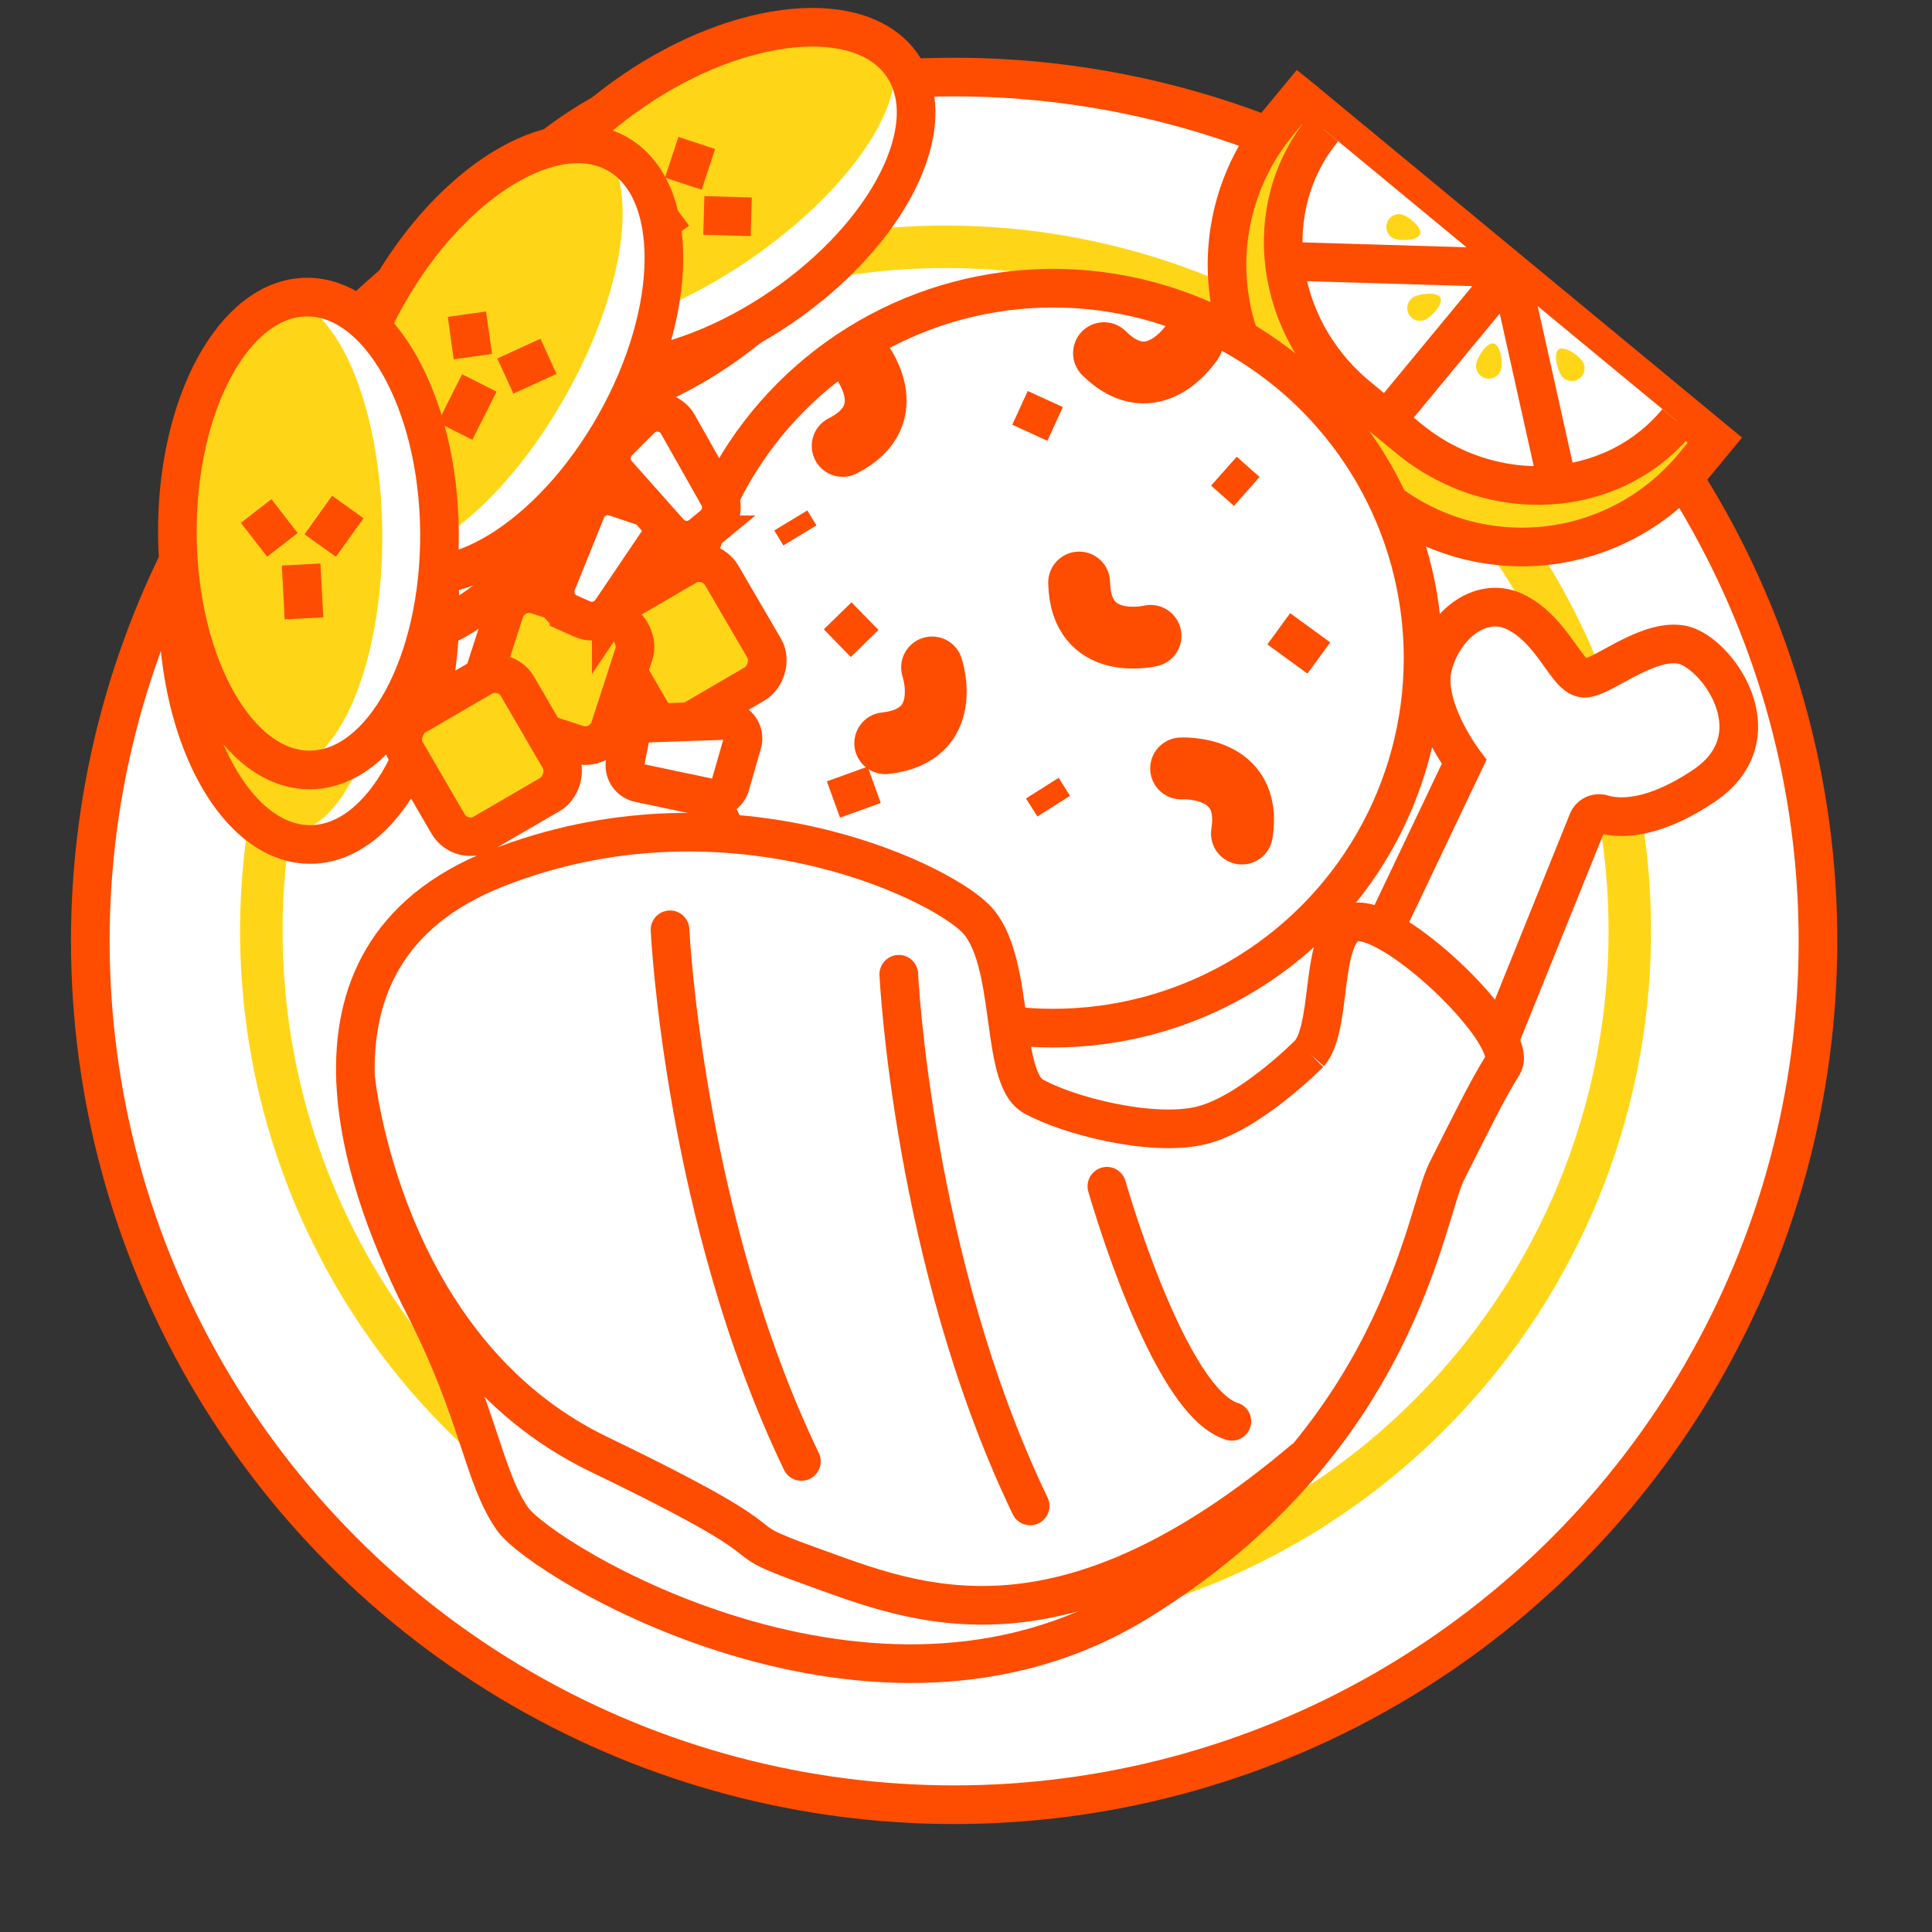 <svg xmlns="http://www.w3.org/2000/svg" viewBox="0 0 500 500"><rect x="0" y="0" width="500" height="500" fill="#333333" stroke="none"/><defs><style>.cls-1,.cls-8{fill:#fff}.cls-1,.cls-3,.cls-4,.cls-7{stroke:#fe4c00;stroke-miterlimit:10;stroke-width:10px}.cls-3,.cls-5{fill:#ffd617}.cls-4,.cls-7{fill:none}.cls-7{stroke-linecap:round}</style></defs><g id="Layer_1" data-name="Layer 1"><circle class="cls-1" cx="246.93" cy="243.5" r="223.56"/><circle cx="244.71" cy="240.95" r="177.08" style="stroke:#ffd617;stroke-width:11px;stroke-miterlimit:10;fill:#fff"/><path class="cls-3" d="M299.24 61.9h139.43v8.75a57.57 57.57 0 0 1-57.57 57.57h-24.3a57.57 57.57 0 0 1-57.57-57.57V61.9h.01z" transform="rotate(39.57 368.937 95.047)"/><path class="cls-1" d="M434.07 109.06c-16.78 20.3-47.95 22.24-69.63 4.32l-13.1-10.82c-21.67-17.91-25.64-48.89-8.87-69.19"/><path class="cls-4" d="m389.84 69.31-57.17-1.71m58.12 2.48 12.44 55.83m-13.07-55.07-30.73 37.19"/><path class="cls-5" d="M388.51 95.42a3.29 3.29 0 1 1-6.43-1.42c.39-1.78 2.7-5.48 4.48-5.09s2.34 4.73 1.95 6.51zm20.98-1.99a3.29 3.29 0 1 1-5.41 3.76c-1-1.5-2.17-5.71-.67-6.75s5.05 1.5 6.08 2.99zM369 82.67a3.29 3.29 0 0 1-3-5.88c1.63-.82 6-1.35 6.78.27s-2.21 4.79-3.78 5.61zm-8.13-20.88a3.29 3.29 0 0 1 2.13-6.22c1.72.6 5.12 3.33 4.52 5s-4.93 1.82-6.65 1.22z"/><circle class="cls-1" cx="272.54" cy="170.33" r="95.75"/><path class="cls-1" d="m204.66 134.69 2.35 3.88m16.85 20.89-7.17 6.99m53.06 37.52 2.95 4.66m-46.46-5.52-10.55 3.8m101.06-84.97 5.91 5.24m-52.14-23.91-4 8.73m64.42 50.73 10.37 7.56"/><path d="M305.67 198.87s18.62-1.11 15.74 16.85M222.44 92.76s11.86 14.41-4.36 22.64m23.14 57.33s6 17.67-12.12 19.61M308.58 88.4s-10 15.78-22.87 3m12.05 73.16s-18.13 4.39-18.48-13.8" style="stroke-width:16px;stroke-linecap:round;fill:none;stroke:#fe4c00;stroke-miterlimit:10"/><path class="cls-1" d="m358.07 240.93 20.84-43.76s-10.53-13.9-8.19-24.33 12.41-19.4 22.07-14.17 12.81 17.1 17.44 16.85 16.11-10.33 25-8.67 25 23.67 5.61 36.61c-13.49 9-22.1 8.41-26.09 7.22a3.14 3.14 0 0 0-3.83 1.83L388.11 269z"/><path class="cls-1" d="M338.87 272.63s-15.65 15.9-28.45 18.74-34.1-2.67-43-7.65S263 248 252.35 237.57s-65.27-35.86-123.77-12.88-32.75 85.86-18.65 113.51 15.08 44.05 22.74 54.92 93.47 63.19 161.49 21.63 74.49-100.29 80.29-111.7 10.14-20.48 14.5-27.46-24.26-35.14-36.26-36.93-7.15 26.34-13.82 33.97z"/><rect class="cls-3" x="160.14" y="150.03" width="35.25" height="33.59" rx="6.72" transform="rotate(59.73 177.775 166.833)"/><path class="cls-4" d="M92.05 279.09s6.83 70.21 62.85 97.24 29 19.68 55.34 29.14 63.83 25.95 127.47-28"/><path class="cls-7" d="M173.4 240.63s3.54 74.21 34 137.59m25.2-126.08s3.54 74.21 34 137.59"/><ellipse class="cls-8" cx="167.12" cy="62.37" rx="61.19" ry="33.92" transform="rotate(-34.34 167.133 62.365)"/><ellipse class="cls-5" cx="166.4" cy="55.79" rx="61.19" ry="26.52" transform="rotate(-34.34 166.42 55.78)"/><ellipse class="cls-4" cx="167.12" cy="62.37" rx="61.19" ry="33.92" transform="rotate(-34.34 167.133 62.365)"/><ellipse class="cls-8" cx="183.04" cy="51.49" rx="61.19" ry="33.92" transform="rotate(-34.34 183.061 51.492)"/><ellipse class="cls-5" cx="178.87" cy="45.38" rx="61.19" ry="26.52" transform="rotate(-34.34 178.887 45.38)"/><ellipse class="cls-4" cx="183.04" cy="51.49" rx="61.19" ry="33.92" transform="rotate(-34.34 183.061 51.492)"/><path class="cls-1" d="m180.32 37-3.48 10.53m5.31 8.22 12.27.35m-19.1-1.71-11.15 8.39"/><ellipse class="cls-8" cx="120.23" cy="109.9" rx="61.19" ry="33.92" transform="rotate(-60.6 120.224 109.9)"/><ellipse class="cls-5" cx="116.67" cy="104.31" rx="61.19" ry="26.52" transform="rotate(-60.6 116.671 104.31)"/><ellipse class="cls-4" cx="120.23" cy="109.9" rx="61.19" ry="33.92" transform="rotate(-60.6 120.224 109.9)"/><ellipse class="cls-8" cx="129.69" cy="93.1" rx="61.19" ry="33.92" transform="rotate(-60.6 129.684 93.102)"/><ellipse class="cls-5" cx="123.25" cy="89.47" rx="61.19" ry="26.52" transform="rotate(-60.6 123.246 89.466)"/><ellipse class="cls-4" cx="129.69" cy="93.1" rx="61.19" ry="33.92" transform="rotate(-60.6 129.684 93.102)"/><path class="cls-1" d="m120.84 81.31 1.54 10.98m8.4 5.03 11.16-5.11m-17.89 6.9-6.28 12.46"/><ellipse class="cls-8" cx="79.97" cy="157.36" rx="33.92" ry="61.19" transform="rotate(-.42 79.907 158.54)"/><ellipse class="cls-5" cx="74.11" cy="154.28" rx="26.52" ry="61.19" transform="rotate(-.42 74.46 155.791)"/><ellipse class="cls-4" cx="79.97" cy="157.36" rx="33.92" ry="61.19" transform="rotate(-.42 79.907 158.54)"/><ellipse class="cls-8" cx="79.83" cy="138.07" rx="33.92" ry="61.19" transform="rotate(-.42 79.977 139.441)"/><ellipse class="cls-5" cx="72.43" cy="138.12" rx="26.52" ry="61.19" transform="rotate(-.42 73.156 139.416)"/><ellipse class="cls-4" cx="79.83" cy="138.07" rx="33.92" ry="61.19" transform="rotate(-.42 79.977 139.441)"/><path class="cls-1" d="m66.29 132.25 6.79 8.76m9.79.18 7.14-9.98M77.93 146.1l.74 13.93"/><path class="cls-7" d="M286.46 307s15.8 55.82 32.35 60.84"/><rect class="cls-3" x="126.58" y="156.5" width="35.25" height="33.59" rx="6.72" transform="rotate(17.97 144.222 173.327)"/><rect class="cls-3" x="107.1" y="179.9" width="35.25" height="33.59" rx="6.72" transform="matrix(.5 .86 -.86 .5 231.74 -10.17)"/><path class="cls-1" d="m159.22 128.64 7.83 2.63a6.06 6.06 0 0 1 3.09 9.14l-11.94 17.67a6.08 6.08 0 0 1-7.49 2.14l-3.46-1.54a6.07 6.07 0 0 1-3.15-7.81l7.57-18.75a6.06 6.06 0 0 1 7.55-3.48z"/><path class="cls-1" d="m160 114.33 5.84-5.85a6.07 6.07 0 0 1 9.57 1.3l10.49 18.56a6.07 6.07 0 0 1-1.41 7.66l-2.92 2.41a6.06 6.06 0 0 1-8.39-.65l-13.43-15.12a6.06 6.06 0 0 1 .25-8.31zm29 88.86 3.1-10.8a4.65 4.65 0 0 0-4.63-5.93l-20 .69a4.67 4.67 0 0 0-4.4 3.73l-1.25 6.3a4.63 4.63 0 0 0 3.6 5.45l18.14 3.82a4.64 4.64 0 0 0 5.44-3.26z"/></g></svg>